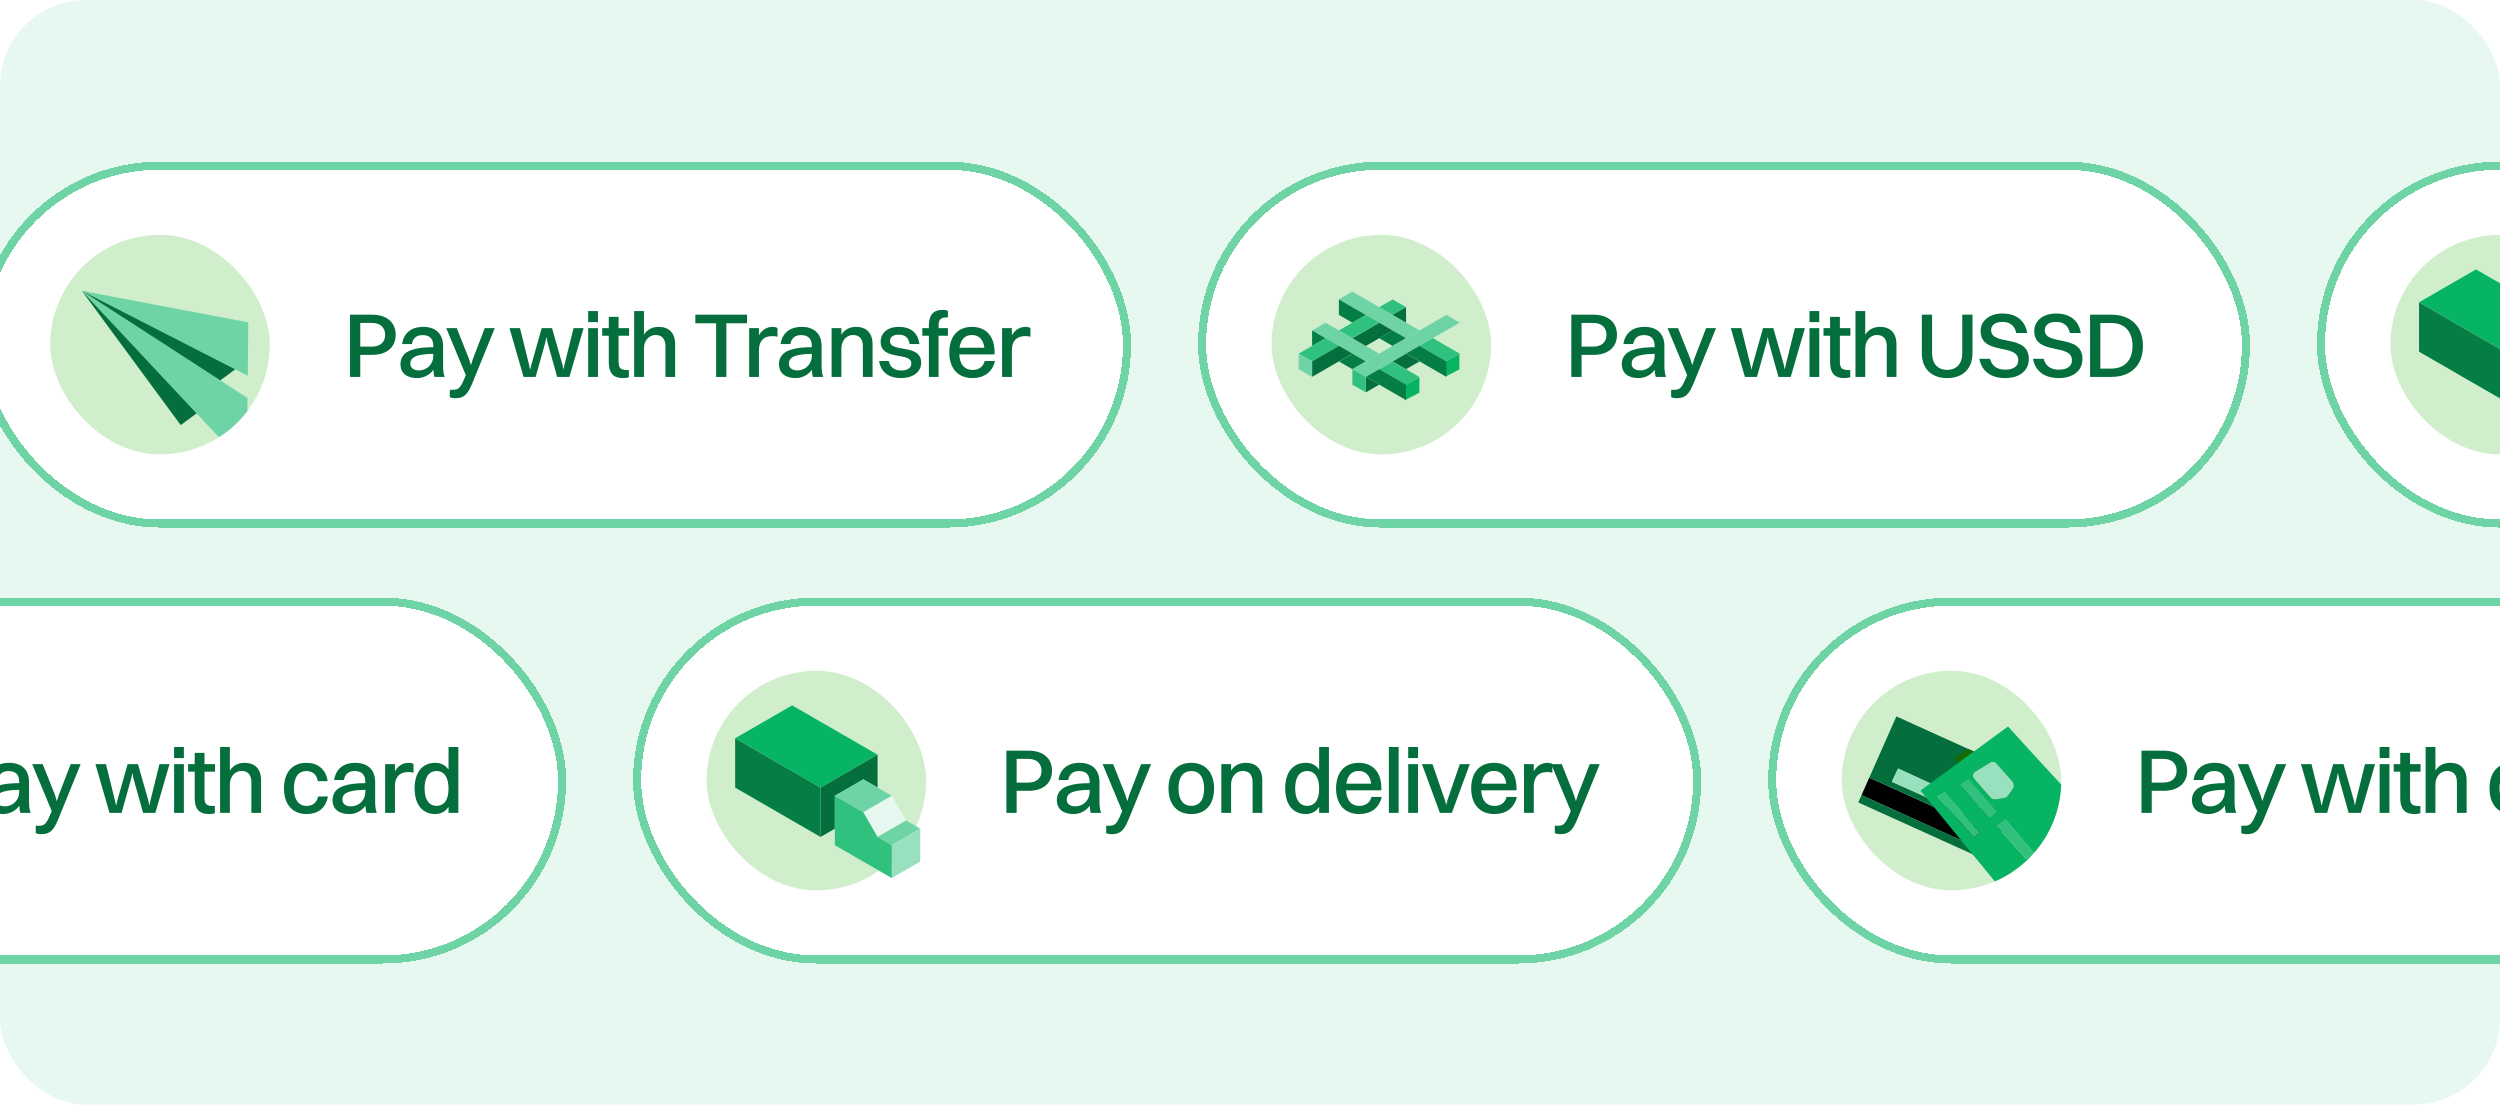 <svg width="464" height="205" viewBox="0 0 464 205" fill="none" xmlns="http://www.w3.org/2000/svg">
<g clip-path="url(#clip0_6553_24079)">
<rect width="464" height="205" rx="16" fill="#E6F8EF"/>
<g filter="url(#filter0_d_6553_24079)">
<rect x="-4.326" y="29" width="214.252" height="67.913" rx="33.957" fill="white" shape-rendering="crispEdges"/>
<g clip-path="url(#clip1_6553_24079)">
<rect x="9.324" y="42.586" width="40.748" height="40.748" rx="20.374" fill="#A4DE9B" fill-opacity="0.5"/>
<path d="M15.195 52.977L43.658 67.547L45.98 68.736L46.092 58.831L15.195 52.977Z" fill="#6FD4A5"/>
<path d="M15.19 52.977L36.488 75.72L45.797 85.662L45.941 72.879L40.885 69.601L15.195 52.977L15.19 52.977Z" fill="#6FD4A5"/>
<path d="M15.19 52.977L33.539 77.901L36.488 75.72L15.19 52.977Z" fill="#046E3C"/>
<path d="M15.195 52.977L40.885 69.6L43.658 67.547L15.195 52.977Z" fill="#046E3C"/>
</g>
<path d="M64.964 68.953V57.408H69.073C71.772 57.408 73.436 58.817 73.436 61.126C73.436 63.486 71.738 64.861 69.107 64.861H66.866V68.953H64.964ZM69.056 58.936H66.866V63.333H69.005C70.601 63.333 71.484 62.484 71.484 61.143C71.484 59.802 70.584 58.936 69.056 58.936ZM76.448 62.858H74.632C74.92 60.854 76.295 59.666 78.553 59.666C81.015 59.666 82.238 61.109 82.238 63.214V66.746C82.238 67.833 82.34 68.461 82.543 68.953H80.642C80.506 68.614 80.455 68.138 80.438 67.629C79.674 68.698 78.502 69.174 77.416 69.174C75.582 69.174 74.326 68.308 74.326 66.576C74.326 65.337 75.005 64.42 76.363 63.962C77.569 63.554 78.791 63.452 80.421 63.435V63.231C80.421 61.907 79.81 61.194 78.418 61.194C77.246 61.194 76.618 61.839 76.448 62.858ZM76.159 66.508C76.159 67.272 76.788 67.748 77.755 67.748C79.267 67.748 80.421 66.542 80.421 65.082V64.675C76.941 64.709 76.159 65.473 76.159 66.508ZM84.488 72.909C84.097 72.909 83.69 72.807 83.486 72.739V71.347H83.978C85.014 71.347 85.405 71.143 86.186 69.259L86.457 68.63L82.824 59.904H84.776L87.018 65.54L87.408 66.78L87.799 65.54L89.972 59.904H91.823L87.714 70.006C86.797 72.264 86.101 72.909 84.488 72.909ZM103.407 68.953L101.608 62.518L101.421 61.5L101.217 62.518L99.417 68.953H97.176L94.562 59.904H96.514L98.178 66.627L98.399 67.646L98.636 66.627L100.538 59.904H102.456L104.375 66.627L104.579 67.595L104.783 66.627L106.446 59.904H108.314L105.682 68.953H103.407ZM109.164 58.783V56.729H110.981V58.783H109.164ZM109.164 68.953V59.904H110.981V68.953H109.164ZM112.99 66.254V61.313H111.768V59.904H112.99V57.815H114.807V59.904H116.759V61.313H114.807V66.152C114.807 67.187 115.095 67.68 116.369 67.68H116.725V69.004C116.521 69.106 116.097 69.174 115.588 69.174C113.822 69.174 112.99 68.206 112.99 66.254ZM117.7 68.953V56.729H119.517V61.109C120.128 60.141 121.079 59.666 122.25 59.666C124.135 59.666 125.306 60.77 125.306 62.909V68.953H123.506V63.282C123.506 61.975 122.929 61.177 121.69 61.177C120.332 61.177 119.517 62.383 119.517 63.639V68.953H117.7ZM132.91 68.953V59.004H129.056V57.408H138.649V59.004H134.812V68.953H132.91ZM139.042 68.953V59.904H140.859V61.245C141.453 60.158 142.387 59.666 143.44 59.666C143.796 59.666 144.136 59.751 144.305 59.904V61.5C144.034 61.415 143.711 61.381 143.338 61.381C141.606 61.381 140.859 62.433 140.859 64.012V68.953H139.042ZM146.699 62.858H144.883C145.171 60.854 146.547 59.666 148.805 59.666C151.267 59.666 152.489 61.109 152.489 63.214V66.746C152.489 67.833 152.591 68.461 152.795 68.953H150.893C150.757 68.614 150.706 68.138 150.689 67.629C149.925 68.698 148.754 69.174 147.667 69.174C145.834 69.174 144.577 68.308 144.577 66.576C144.577 65.337 145.256 64.42 146.615 63.962C147.82 63.554 149.042 63.452 150.672 63.435V63.231C150.672 61.907 150.061 61.194 148.669 61.194C147.497 61.194 146.869 61.839 146.699 62.858ZM146.411 66.508C146.411 67.272 147.039 67.748 148.007 67.748C149.518 67.748 150.672 66.542 150.672 65.082V64.675C147.192 64.709 146.411 65.473 146.411 66.508ZM154.343 68.953V59.904H156.159V61.109C156.771 60.141 157.721 59.666 158.893 59.666C160.777 59.666 161.949 60.77 161.949 62.909V68.953H160.149V63.282C160.149 61.975 159.572 61.177 158.333 61.177C156.974 61.177 156.159 62.383 156.159 63.639V68.953H154.343ZM165.177 62.281C165.177 64.59 170.967 62.654 170.967 66.338C170.967 68.053 169.422 69.174 167.231 69.174C165.041 69.174 163.496 68.155 163.157 65.999H164.973C165.16 67.136 166.009 67.765 167.282 67.765C168.505 67.765 169.15 67.221 169.15 66.457C169.15 64.199 163.445 66.101 163.445 62.383C163.445 60.973 164.549 59.666 166.841 59.666C168.861 59.666 170.355 60.6 170.644 62.858H168.827C168.624 61.584 167.91 61.109 166.756 61.109C165.754 61.109 165.177 61.602 165.177 62.281ZM171.178 61.313V59.904H172.4V59.428C172.4 57.459 173.232 56.508 174.93 56.508C175.388 56.508 175.745 56.593 175.932 56.678V57.9H175.762C174.505 57.9 174.2 58.41 174.2 59.445V59.904H175.932V61.313H174.2V68.953H172.4V61.313H171.178ZM184.661 65.999C184.168 68.104 182.606 69.174 180.484 69.174C177.819 69.174 176.189 67.391 176.189 64.437C176.189 61.364 177.819 59.666 180.399 59.666C183.014 59.666 184.593 61.432 184.593 64.335V64.776H178.039C178.141 66.627 179.007 67.663 180.484 67.663C181.639 67.663 182.454 67.12 182.759 65.999H184.661ZM180.399 61.177C179.092 61.177 178.311 62.009 178.09 63.537H182.708C182.488 62.009 181.69 61.177 180.399 61.177ZM185.988 68.953V59.904H187.805V61.245C188.399 60.158 189.333 59.666 190.385 59.666C190.742 59.666 191.082 59.751 191.251 59.904V61.5C190.98 61.415 190.657 61.381 190.284 61.381C188.552 61.381 187.805 62.433 187.805 64.012V68.953H185.988Z" fill="#046E3C"/>
<rect x="-3.576" y="29.75" width="212.752" height="66.413" rx="33.207" stroke="#6FD4A5" stroke-width="1.5" shape-rendering="crispEdges"/>
</g>
<g filter="url(#filter1_d_6553_24079)">
<rect x="222.35" y="29" width="195.252" height="67.913" rx="33.957" fill="white" shape-rendering="crispEdges"/>
<g clip-path="url(#clip2_6553_24079)">
<rect x="236" y="42.586" width="40.748" height="40.748" rx="20.374" fill="#A4DE9B" fill-opacity="0.5"/>
<path d="M263.44 69V71.876L260.883 73.214V70.413L263.44 69Z" fill="#07B463"/>
<path d="M270.865 64.672V67.548L268.309 68.886V66.085L270.865 64.672Z" fill="#07B463"/>
<path d="M255.98 64.652L253.489 66.089L250.998 64.652L248.507 63.213L246.016 61.777L243.525 60.337L246.016 58.898L248.507 60.337L250.998 61.777L253.489 63.213L255.98 64.652Z" fill="#6FD4A5"/>
<path d="M246.016 61.775L243.525 63.212V60.336L246.016 61.775Z" fill="#057E45"/>
<path d="M253.49 66.085L250.999 67.524L248.508 66.088L250.999 64.648L253.49 66.085Z" fill="#057E45"/>
<path d="M263.454 60.325L260.963 61.764L258.472 60.325L255.981 58.886L253.49 57.447L248.496 54.564L250.987 53.125L255.981 56.011L258.472 57.447H258.475L260.963 58.886L263.454 60.325Z" fill="#6FD4A5"/>
<path d="M253.49 57.453L250.999 58.892L248.496 57.446V54.57L253.49 57.453Z" fill="#057E45"/>
<path d="M258.473 60.337L255.982 61.774L253.491 63.213L251 61.777L253.493 60.337L255.982 58.898L258.473 60.337Z" fill="#046E3C"/>
<path d="M260.964 61.775L258.473 63.212L255.982 61.773L258.473 60.336L260.964 61.775Z" fill="#057E45"/>
<path d="M255.981 58.884L253.492 60.324L250.999 61.763L248.508 60.324L250.999 58.884L253.49 57.445L255.981 58.884Z" fill="#31C17E"/>
<path d="M248.508 63.202L246.017 64.641L243.526 66.08L241.035 64.641L243.526 63.202L246.017 61.766L248.508 63.202Z" fill="#31C17E"/>
<path d="M260.964 56.009L258.476 57.446H258.473L255.982 56.009L258.473 54.57L260.964 56.009Z" fill="#31C17E"/>
<path d="M250.998 64.627L248.507 66.066L243.525 68.941V66.066L246.016 64.627L248.507 63.188L250.998 64.627Z" fill="#046E3C"/>
<path d="M260.963 56.008V58.883L258.475 57.444L260.963 56.008Z" fill="#046E3C"/>
<path d="M243.526 66.088V68.963L241.035 67.524V64.648L243.526 66.088Z" fill="#6FD4A5"/>
<path d="M270.928 58.882L265.946 61.758L263.455 63.197L260.964 64.636L258.473 66.075L255.982 67.512L253.491 68.951L251 67.512L253.491 66.073L255.982 64.636L258.473 63.197L260.964 61.76L263.455 60.321L268.437 57.445L270.928 58.882Z" fill="#6FD4A5"/>
<path d="M270.926 64.636L268.435 66.075L265.942 64.636L263.453 63.197L265.944 61.758L268.435 63.197L270.926 64.636Z" fill="#31C17E"/>
<path d="M268.432 66.066V68.941L263.45 66.063L260.959 64.627L263.45 63.188L265.939 64.627L268.432 66.066Z" fill="#057E45"/>
<path d="M263.455 66.085L260.964 67.524L258.473 66.088L260.964 64.648L263.455 66.085Z" fill="#046E3C"/>
<path d="M263.455 68.969L260.964 70.406L258.473 68.967L255.982 67.53L258.473 66.094L260.964 67.53L263.455 68.969Z" fill="#31C17E"/>
<path d="M260.965 70.391V73.269L255.983 70.391L253.492 68.955L255.983 67.516L258.474 68.952L260.965 70.391Z" fill="#057E45"/>
<path d="M255.983 70.39L253.492 71.829V68.953L255.983 70.39Z" fill="#046E3C"/>
<path d="M253.491 68.955V71.83L251 70.394V67.516L253.491 68.955Z" fill="#31C17E"/>
</g>
<path d="M291.64 68.953V57.408H295.749C298.448 57.408 300.112 58.817 300.112 61.126C300.112 63.486 298.414 64.861 295.783 64.861H293.541V68.953H291.64ZM295.732 58.936H293.541V63.333H295.681C297.277 63.333 298.16 62.484 298.16 61.143C298.16 59.802 297.26 58.936 295.732 58.936ZM303.124 62.858H301.307C301.596 60.854 302.971 59.666 305.229 59.666C307.691 59.666 308.914 61.109 308.914 63.214V66.746C308.914 67.833 309.015 68.461 309.219 68.953H307.318C307.182 68.614 307.131 68.138 307.114 67.629C306.35 68.698 305.178 69.174 304.092 69.174C302.258 69.174 301.002 68.308 301.002 66.576C301.002 65.337 301.681 64.42 303.039 63.962C304.245 63.554 305.467 63.452 307.097 63.435V63.231C307.097 61.907 306.486 61.194 305.093 61.194C303.922 61.194 303.294 61.839 303.124 62.858ZM302.835 66.508C302.835 67.272 303.464 67.748 304.431 67.748C305.942 67.748 307.097 66.542 307.097 65.082V64.675C303.616 64.709 302.835 65.473 302.835 66.508ZM311.164 72.909C310.773 72.909 310.366 72.807 310.162 72.739V71.347H310.654C311.69 71.347 312.08 71.143 312.861 69.259L313.133 68.63L309.5 59.904H311.452L313.693 65.54L314.084 66.78L314.474 65.54L316.648 59.904H318.498L314.389 70.006C313.473 72.264 312.777 72.909 311.164 72.909ZM330.083 68.953L328.283 62.518L328.097 61.5L327.893 62.518L326.093 68.953H323.852L321.237 59.904H323.19L324.854 66.627L325.074 67.646L325.312 66.627L327.214 59.904H329.132L331.051 66.627L331.255 67.595L331.458 66.627L333.122 59.904H334.99L332.358 68.953H330.083ZM335.84 58.783V56.729H337.657V58.783H335.84ZM335.84 68.953V59.904H337.657V68.953H335.84ZM339.666 66.254V61.313H338.443V59.904H339.666V57.815H341.482V59.904H343.435V61.313H341.482V66.152C341.482 67.187 341.771 67.68 343.044 67.68H343.401V69.004C343.197 69.106 342.773 69.174 342.263 69.174C340.498 69.174 339.666 68.206 339.666 66.254ZM344.376 68.953V56.729H346.192V61.109C346.804 60.141 347.754 59.666 348.926 59.666C350.81 59.666 351.982 60.77 351.982 62.909V68.953H350.182V63.282C350.182 61.975 349.605 61.177 348.366 61.177C347.007 61.177 346.192 62.383 346.192 63.639V68.953H344.376ZM366.098 64.556C366.098 67.425 364.298 69.174 361.395 69.174C358.492 69.174 356.692 67.425 356.692 64.556V57.408H358.594V64.556C358.594 66.491 359.646 67.646 361.395 67.646C363.161 67.646 364.196 66.474 364.196 64.556V57.408H366.098V64.556ZM369.554 60.26C369.554 63.299 376.549 60.905 376.549 65.625C376.549 67.9 374.699 69.174 372.169 69.174C369.605 69.174 367.839 68.002 367.364 65.591H369.351C369.673 66.899 370.641 67.612 372.186 67.612C373.765 67.612 374.597 66.916 374.597 65.88C374.597 62.62 367.602 65.048 367.602 60.413C367.602 58.681 369.062 57.187 371.694 57.187C373.969 57.187 375.836 58.274 376.244 60.803H374.223C373.901 59.377 373.001 58.749 371.643 58.749C370.318 58.749 369.554 59.343 369.554 60.26ZM379.509 60.26C379.509 63.299 386.504 60.905 386.504 65.625C386.504 67.9 384.654 69.174 382.124 69.174C379.56 69.174 377.794 68.002 377.319 65.591H379.305C379.628 66.899 380.596 67.612 382.141 67.612C383.72 67.612 384.552 66.916 384.552 65.88C384.552 62.62 377.557 65.048 377.557 60.413C377.557 58.681 379.017 57.187 381.648 57.187C383.924 57.187 385.791 58.274 386.199 60.803H384.178C383.856 59.377 382.956 58.749 381.598 58.749C380.273 58.749 379.509 59.343 379.509 60.26ZM387.919 68.953V57.408H391.875C395.491 57.408 397.733 59.581 397.733 63.197C397.733 66.814 395.491 68.953 391.875 68.953H387.919ZM391.875 67.408C394.337 67.408 395.797 65.846 395.797 63.197C395.797 60.515 394.337 58.953 391.875 58.953H389.821V67.408H391.875Z" fill="#046E3C"/>
<rect x="223.1" y="29.75" width="193.752" height="66.413" rx="33.207" stroke="#6FD4A5" stroke-width="1.5" shape-rendering="crispEdges"/>
</g>
<g filter="url(#filter2_d_6553_24079)">
<rect x="430.023" y="29" width="198.252" height="67.913" rx="33.957" fill="white" shape-rendering="crispEdges"/>
<rect x="443.674" y="42.586" width="40.748" height="40.748" rx="20.374" fill="#A4DE9B" fill-opacity="0.5"/>
<path d="M475.405 58.156L464.831 64.26L448.973 55.105L459.546 49L475.405 58.156Z" fill="#07B463"/>
<path d="M464.831 64.273V73.431L460.946 71.187L457.285 69.073L454.723 67.593L451.334 65.637L448.973 64.273V55.117L464.831 64.273Z" fill="#057E45"/>
<rect x="430.773" y="29.75" width="196.752" height="66.413" rx="33.207" stroke="#6FD4A5" stroke-width="1.5" shape-rendering="crispEdges"/>
</g>
<g filter="url(#filter3_d_6553_24079)">
<rect x="-81.178" y="109.914" width="186.252" height="67.913" rx="33.957" fill="white" shape-rendering="crispEdges"/>
<path d="M-11.887 149.867V138.322H-7.779C-5.079 138.322 -3.415 139.731 -3.415 142.04C-3.415 144.4 -5.113 145.775 -7.745 145.775H-9.986V149.867H-11.887ZM-7.796 139.85H-9.986V144.247H-7.847C-6.251 144.247 -5.368 143.398 -5.368 142.057C-5.368 140.716 -6.268 139.85 -7.796 139.85ZM-0.403 143.772H-2.22C-1.931 141.769 -0.556 140.58 1.702 140.58C4.164 140.58 5.386 142.023 5.386 144.129V147.66C5.386 148.747 5.488 149.375 5.692 149.867H3.79C3.654 149.528 3.603 149.052 3.587 148.543C2.822 149.613 1.651 150.088 0.564 150.088C-1.269 150.088 -2.526 149.222 -2.526 147.49C-2.526 146.251 -1.847 145.334 -0.488 144.876C0.717 144.468 1.94 144.366 3.57 144.349V144.145C3.57 142.821 2.958 142.108 1.566 142.108C0.395 142.108 -0.234 142.753 -0.403 143.772ZM-0.692 147.422C-0.692 148.186 -0.064 148.662 0.904 148.662C2.415 148.662 3.57 147.456 3.57 145.996V145.589C0.089 145.623 -0.692 146.387 -0.692 147.422ZM7.636 153.823C7.246 153.823 6.838 153.721 6.635 153.653V152.261H7.127C8.163 152.261 8.553 152.057 9.334 150.173L9.606 149.545L5.972 140.818H7.925L10.166 146.455L10.556 147.694L10.947 146.455L13.12 140.818H14.971L10.862 150.92C9.945 153.178 9.249 153.823 7.636 153.823ZM26.556 149.867L24.756 143.432L24.569 142.414L24.366 143.432L22.566 149.867H20.325L17.71 140.818H19.663L21.326 147.541L21.547 148.56L21.785 147.541L23.686 140.818H25.605L27.523 147.541L27.727 148.509L27.931 147.541L29.595 140.818H31.462L28.831 149.867H26.556ZM32.313 139.697V137.643H34.129V139.697H32.313ZM32.313 149.867V140.818H34.129V149.867H32.313ZM36.138 147.168V142.227H34.916V140.818H36.138V138.729H37.955V140.818H39.908V142.227H37.955V147.066C37.955 148.101 38.244 148.594 39.517 148.594H39.874V149.918C39.67 150.02 39.245 150.088 38.736 150.088C36.97 150.088 36.138 149.12 36.138 147.168ZM40.848 149.867V137.643H42.665V142.023C43.276 141.055 44.227 140.58 45.398 140.58C47.283 140.58 48.455 141.684 48.455 143.823V149.867H46.655V144.196C46.655 142.889 46.078 142.091 44.838 142.091C43.48 142.091 42.665 143.297 42.665 144.553V149.867H40.848ZM60.805 143.976H58.988C58.767 142.685 57.936 142.108 56.883 142.108C55.372 142.108 54.557 143.263 54.557 145.351C54.557 147.405 55.406 148.577 56.934 148.577C58.02 148.577 58.785 147.983 59.056 146.828H60.856C60.465 149.086 58.903 150.088 56.9 150.088C54.285 150.088 52.706 148.288 52.706 145.351C52.706 142.278 54.319 140.58 56.883 140.58C58.903 140.58 60.499 141.718 60.805 143.976ZM63.839 143.772H62.022C62.311 141.769 63.686 140.58 65.944 140.58C68.406 140.58 69.629 142.023 69.629 144.129V147.66C69.629 148.747 69.731 149.375 69.934 149.867H68.033C67.897 149.528 67.846 149.052 67.829 148.543C67.065 149.613 65.894 150.088 64.807 150.088C62.973 150.088 61.717 149.222 61.717 147.49C61.717 146.251 62.396 145.334 63.754 144.876C64.96 144.468 66.182 144.366 67.812 144.349V144.145C67.812 142.821 67.201 142.108 65.809 142.108C64.637 142.108 64.009 142.753 63.839 143.772ZM63.55 147.422C63.55 148.186 64.179 148.662 65.147 148.662C66.657 148.662 67.812 147.456 67.812 145.996V145.589C64.332 145.623 63.55 146.387 63.55 147.422ZM71.482 149.867V140.818H73.299V142.159C73.893 141.072 74.827 140.58 75.88 140.58C76.236 140.58 76.576 140.665 76.746 140.818V142.414C76.474 142.329 76.151 142.295 75.778 142.295C74.046 142.295 73.299 143.347 73.299 144.926V149.867H71.482ZM80.787 150.088C78.393 150.088 76.95 148.305 76.95 145.351C76.95 142.278 78.427 140.58 80.787 140.58C81.823 140.58 82.672 141.004 83.249 141.836V137.643H85.066V149.867H83.249V148.764C82.672 149.613 81.823 150.088 80.787 150.088ZM81.025 148.56C82.468 148.56 83.249 147.439 83.249 145.351C83.249 143.28 82.434 142.108 81.025 142.108C79.582 142.108 78.801 143.263 78.801 145.351C78.801 147.405 79.616 148.56 81.025 148.56Z" fill="#046E3C"/>
<rect x="-80.428" y="110.664" width="184.752" height="66.413" rx="33.207" stroke="#6FD4A5" stroke-width="1.5" shape-rendering="crispEdges"/>
</g>
<g filter="url(#filter4_d_6553_24079)">
<rect x="117.496" y="109.914" width="198.252" height="67.913" rx="33.957" fill="white" shape-rendering="crispEdges"/>
<rect x="131.146" y="123.5" width="40.748" height="40.748" rx="20.374" fill="#A4DE9B" fill-opacity="0.5"/>
<path d="M162.877 139.07L152.304 145.174L136.445 136.019L147.019 129.914L162.877 139.07Z" fill="#07B463"/>
<path d="M162.878 139.07V145.177L160.234 143.65L154.949 146.701V152.806L152.305 154.333V145.175L162.878 139.07Z" fill="#046E3C"/>
<path d="M165.519 146.7L160.231 149.753L154.945 146.7L160.231 143.648L162.875 145.175L165.519 146.7Z" fill="#6FD4A5"/>
<path d="M165.523 146.704L160.234 149.758L162.877 154.335L168.166 151.282L165.523 146.704Z" fill="#E6F8EF"/>
<path d="M170.806 152.8L165.521 155.853L162.877 154.327L168.165 151.273L170.806 152.8Z" fill="#6FD4A5"/>
<path d="M170.807 152.797V158.901L165.521 161.955V155.85L170.807 152.797Z" fill="#99E0BF"/>
<path d="M165.519 155.869V161.973L154.945 155.869V146.711L160.231 149.764L162.875 154.342L165.519 155.869Z" fill="#31C17E"/>
<path d="M152.304 145.187V154.345L148.418 152.101L144.757 149.987L142.196 148.507L138.807 146.551L136.445 145.187V136.031L152.304 145.187Z" fill="#057E45"/>
<path d="M186.786 149.867V138.322H190.895C193.595 138.322 195.258 139.731 195.258 142.04C195.258 144.4 193.561 145.775 190.929 145.775H188.688V149.867H186.786ZM190.878 139.85H188.688V144.247H190.827C192.423 144.247 193.306 143.398 193.306 142.057C193.306 140.716 192.406 139.85 190.878 139.85ZM198.27 143.772H196.454C196.742 141.769 198.118 140.58 200.376 140.58C202.838 140.58 204.06 142.023 204.06 144.129V147.66C204.06 148.747 204.162 149.375 204.366 149.867H202.464C202.328 149.528 202.277 149.052 202.26 148.543C201.496 149.613 200.325 150.088 199.238 150.088C197.405 150.088 196.148 149.222 196.148 147.49C196.148 146.251 196.827 145.334 198.186 144.876C199.391 144.468 200.613 144.366 202.243 144.349V144.145C202.243 142.821 201.632 142.108 200.24 142.108C199.068 142.108 198.44 142.753 198.27 143.772ZM197.982 147.422C197.982 148.186 198.61 148.662 199.578 148.662C201.089 148.662 202.243 147.456 202.243 145.996V145.589C198.763 145.623 197.982 146.387 197.982 147.422ZM206.31 153.823C205.92 153.823 205.512 153.721 205.308 153.653V152.261H205.801C206.836 152.261 207.227 152.057 208.008 150.173L208.28 149.545L204.646 140.818H206.599L208.84 146.455L209.23 147.694L209.621 146.455L211.794 140.818H213.645L209.536 150.92C208.619 153.178 207.923 153.823 206.31 153.823ZM221.104 150.088C218.472 150.088 216.876 148.305 216.876 145.351C216.876 142.278 218.523 140.58 221.104 140.58C223.735 140.58 225.331 142.397 225.331 145.351C225.331 148.407 223.685 150.088 221.104 150.088ZM221.104 148.56C222.649 148.56 223.481 147.439 223.481 145.351C223.481 143.28 222.632 142.108 221.104 142.108C219.576 142.108 218.727 143.246 218.727 145.351C218.727 147.405 219.576 148.56 221.104 148.56ZM226.676 149.867V140.818H228.492V142.023C229.104 141.055 230.054 140.58 231.226 140.58C233.11 140.58 234.282 141.684 234.282 143.823V149.867H232.482V144.196C232.482 142.889 231.905 142.091 230.666 142.091C229.307 142.091 228.492 143.297 228.492 144.553V149.867H226.676ZM242.371 150.088C239.977 150.088 238.534 148.305 238.534 145.351C238.534 142.278 240.011 140.58 242.371 140.58C243.406 140.58 244.255 141.004 244.833 141.836V137.643H246.649V149.867H244.833V148.764C244.255 149.613 243.406 150.088 242.371 150.088ZM242.608 148.56C244.052 148.56 244.833 147.439 244.833 145.351C244.833 143.28 244.018 142.108 242.608 142.108C241.165 142.108 240.384 143.263 240.384 145.351C240.384 147.405 241.199 148.56 242.608 148.56ZM256.447 146.913C255.954 149.018 254.392 150.088 252.27 150.088C249.604 150.088 247.974 148.305 247.974 145.351C247.974 142.278 249.604 140.58 252.185 140.58C254.8 140.58 256.379 142.346 256.379 145.249V145.691H249.825C249.927 147.541 250.793 148.577 252.27 148.577C253.424 148.577 254.239 148.034 254.545 146.913H256.447ZM252.185 142.091C250.878 142.091 250.097 142.923 249.876 144.451H254.494C254.273 142.923 253.475 142.091 252.185 142.091ZM257.774 149.867V137.643H259.591V149.867H257.774ZM261.362 139.697V137.643H263.179V139.697H261.362ZM261.362 149.867V140.818H263.179V149.867H261.362ZM267.242 149.867L263.914 140.818H265.867L268.193 147.541L268.413 148.407L268.634 147.541L270.943 140.818H272.794L269.466 149.867H267.242ZM281.526 146.913C281.034 149.018 279.472 150.088 277.35 150.088C274.684 150.088 273.054 148.305 273.054 145.351C273.054 142.278 274.684 140.58 277.265 140.58C279.879 140.58 281.458 142.346 281.458 145.249V145.691H274.905C275.007 147.541 275.872 148.577 277.35 148.577C278.504 148.577 279.319 148.034 279.625 146.913H281.526ZM277.265 142.091C275.957 142.091 275.176 142.923 274.956 144.451H279.574C279.353 142.923 278.555 142.091 277.265 142.091ZM282.853 149.867V140.818H284.67V142.159C285.264 141.072 286.198 140.58 287.251 140.58C287.607 140.58 287.947 140.665 288.117 140.818V142.414C287.845 142.329 287.522 142.295 287.149 142.295C285.417 142.295 284.67 143.347 284.67 144.926V149.867H282.853ZM289.574 153.823C289.183 153.823 288.776 153.721 288.572 153.653V152.261H289.064C290.1 152.261 290.491 152.057 291.272 150.173L291.543 149.545L287.91 140.818H289.862L292.103 146.455L292.494 147.694L292.884 146.455L295.058 140.818H296.908L292.8 150.92C291.883 153.178 291.187 153.823 289.574 153.823Z" fill="#046E3C"/>
<rect x="118.246" y="110.664" width="196.752" height="66.413" rx="33.207" stroke="#6FD4A5" stroke-width="1.5" shape-rendering="crispEdges"/>
</g>
<g filter="url(#filter5_d_6553_24079)">
<rect x="328.172" y="109.914" width="186.252" height="67.913" rx="33.957" fill="white" shape-rendering="crispEdges"/>
<g clip-path="url(#clip3_6553_24079)">
<rect x="341.822" y="123.5" width="40.748" height="40.748" rx="20.374" fill="#A4DE9B" fill-opacity="0.5"/>
<path d="M369.784 157.586L345.496 146.584L346.936 143.331L350.677 145.026L366.105 152.011L371.089 154.27L369.784 157.586Z" fill="black"/>
<path d="M369.243 158.96L344.895 147.934L345.494 146.582L369.782 157.583L369.243 158.96Z" fill="#046E3C"/>
<path d="M372.879 155.077L372.873 155.07" stroke="black" stroke-width="0.849" stroke-miterlimit="10"/>
<path d="M371.767 153.428L371.762 153.422" stroke="black" stroke-width="0.849" stroke-miterlimit="10"/>
<path d="M368.771 139.577L368.766 139.57" stroke="black" stroke-width="0.849" stroke-miterlimit="10"/>
<path d="M374.912 142.356L365.351 137.995L361.113 139.358L362.34 142.195L368.976 152.742L371.406 153.562L374.912 142.356Z" fill="#146B07"/>
<path d="M371.474 153.291L371.551 153.098C370.694 151.822 369.824 150.528 368.953 149.232C366.752 145.944 364.552 142.652 362.572 139.668L365.336 138.022L359.839 135.534L351.969 131.968L348.438 139.941L347.365 142.371L346.941 143.324L350.682 145.019L366.11 152.004L371.094 154.263L371.474 153.291ZM351.125 144.075L352.255 141.67L367.684 148.657L366.555 151.062L351.125 144.075Z" fill="#046E3C"/>
<path d="M367.566 148.716L352.299 141.606L351.164 144.137L366.547 150.954L367.566 148.716Z" fill="#99E0BF"/>
<path d="M372.696 133.838L359.594 143.421L356.435 145.73C359.185 149.111 362.238 152.84 365.291 156.564C366.5 158.032 367.706 159.497 368.894 160.942C368.994 161.066 369.093 161.185 369.193 161.309L369.195 161.311C369.713 161.94 370.225 162.559 370.733 163.174L370.735 163.176C374.473 167.72 377.923 171.897 380.467 174.967L397.572 160.639C392.778 155.575 381.576 143.689 372.696 133.838ZM366.594 142.249L369.411 140.512C369.766 140.294 370.229 140.362 370.503 140.674L373.481 144.032C373.829 144.426 373.862 145.009 373.562 145.44L372.733 146.636C372.557 146.893 372.283 147.064 371.974 147.115L370.915 147.29L370.465 147.365C370.07 147.43 369.674 147.289 369.412 146.988L369.15 146.687L369.147 146.685L366.397 143.541C366.048 143.142 366.145 142.529 366.594 142.249ZM365.382 143.516L367.668 146.181L370.688 149.704L369.272 150.89L363.943 144.909L363.702 144.636L365.385 143.518L365.382 143.516ZM366.336 154.418L359.543 146.818L360.915 146.042L367.436 153.569L366.336 154.418ZM376.059 158.457L370.486 152.201L372.169 151.083L377.475 157.271L376.059 158.457ZM383.449 166.736L377.874 160.477L379.56 159.362L384.862 165.547L383.449 166.736Z" fill="#07B463"/>
<path d="M370.691 149.683L369.275 150.87L363.946 144.889L363.703 144.613L365.386 143.496L367.671 146.161L370.691 149.683Z" fill="#31C17E"/>
<path d="M367.435 153.564L366.335 154.413L359.541 146.813L360.914 146.037L367.435 153.564Z" fill="#31C17E"/>
<path d="M377.474 157.254L376.058 158.44L370.486 152.184L372.169 151.066L377.474 157.254Z" fill="#31C17E"/>
<path d="M384.867 165.535L383.453 166.724L377.878 160.465L379.564 159.349L384.867 165.535Z" fill="#31C17E"/>
<path d="M371.975 147.108L370.915 147.284L370.465 147.358C370.07 147.423 369.674 147.283 369.412 146.982L369.15 146.681L369.147 146.678L366.397 143.534C366.049 143.135 366.145 142.522 366.594 142.242L369.411 140.506C369.766 140.288 370.229 140.355 370.504 140.668L373.481 144.025C373.829 144.419 373.862 145.003 373.562 145.434L372.733 146.629C372.557 146.886 372.283 147.057 371.975 147.108Z" fill="#99E0BF"/>
</g>
<path d="M397.462 149.867V138.322H401.571C404.27 138.322 405.934 139.731 405.934 142.04C405.934 144.4 404.236 145.775 401.605 145.775H399.364V149.867H397.462ZM401.554 139.85H399.364V144.247H401.503C403.099 144.247 403.982 143.398 403.982 142.057C403.982 140.716 403.082 139.85 401.554 139.85ZM408.946 143.772H407.13C407.418 141.769 408.793 140.58 411.052 140.58C413.513 140.58 414.736 142.023 414.736 144.129V147.66C414.736 148.747 414.838 149.375 415.041 149.867H413.14C413.004 149.528 412.953 149.052 412.936 148.543C412.172 149.613 411.001 150.088 409.914 150.088C408.08 150.088 406.824 149.222 406.824 147.49C406.824 146.251 407.503 145.334 408.861 144.876C410.067 144.468 411.289 144.366 412.919 144.349V144.145C412.919 142.821 412.308 142.108 410.916 142.108C409.744 142.108 409.116 142.753 408.946 143.772ZM408.658 147.422C408.658 148.186 409.286 148.662 410.254 148.662C411.765 148.662 412.919 147.456 412.919 145.996V145.589C409.439 145.623 408.658 146.387 408.658 147.422ZM416.986 153.823C416.595 153.823 416.188 153.721 415.984 153.653V152.261H416.477C417.512 152.261 417.903 152.057 418.684 150.173L418.955 149.545L415.322 140.818H417.274L419.516 146.455L419.906 147.694L420.297 146.455L422.47 140.818H424.321L420.212 150.92C419.295 153.178 418.599 153.823 416.986 153.823ZM435.905 149.867L434.106 143.432L433.919 142.414L433.715 143.432L431.915 149.867H429.674L427.06 140.818H429.012L430.676 147.541L430.897 148.56L431.134 147.541L433.036 140.818H434.955L436.873 147.541L437.077 148.509L437.281 147.541L438.944 140.818H440.812L438.18 149.867H435.905ZM441.662 139.697V137.643H443.479V139.697H441.662ZM441.662 149.867V140.818H443.479V149.867H441.662ZM445.488 147.168V142.227H444.266V140.818H445.488V138.729H447.305V140.818H449.257V142.227H447.305V147.066C447.305 148.101 447.593 148.594 448.867 148.594H449.223V149.918C449.02 150.02 448.595 150.088 448.086 150.088C446.32 150.088 445.488 149.12 445.488 147.168ZM450.198 149.867V137.643H452.015V142.023C452.626 141.055 453.577 140.58 454.748 140.58C456.633 140.58 457.804 141.684 457.804 143.823V149.867H456.005V144.196C456.005 142.889 455.427 142.091 454.188 142.091C452.83 142.091 452.015 143.297 452.015 144.553V149.867H450.198ZM470.155 143.976H468.338C468.117 142.685 467.285 142.108 466.233 142.108C464.721 142.108 463.906 143.263 463.906 145.351C463.906 147.405 464.755 148.577 466.283 148.577C467.37 148.577 468.134 147.983 468.406 146.828H470.205C469.815 149.086 468.253 150.088 466.25 150.088C463.635 150.088 462.056 148.288 462.056 145.351C462.056 142.278 463.669 140.58 466.233 140.58C468.253 140.58 469.849 141.718 470.155 143.976ZM473.189 143.772H471.372C471.661 141.769 473.036 140.58 475.294 140.58C477.756 140.58 478.978 142.023 478.978 144.129V147.66C478.978 148.747 479.08 149.375 479.284 149.867H477.382C477.247 149.528 477.196 149.052 477.179 148.543C476.415 149.613 475.243 150.088 474.157 150.088C472.323 150.088 471.066 149.222 471.066 147.49C471.066 146.251 471.746 145.334 473.104 144.876C474.309 144.468 475.532 144.366 477.162 144.349V144.145C477.162 142.821 476.55 142.108 475.158 142.108C473.987 142.108 473.359 142.753 473.189 143.772ZM472.9 147.422C472.9 148.186 473.528 148.662 474.496 148.662C476.007 148.662 477.162 147.456 477.162 145.996V145.589C473.681 145.623 472.9 146.387 472.9 147.422ZM480.832 149.867V140.818H482.649V142.159C483.243 141.072 484.177 140.58 485.229 140.58C485.586 140.58 485.925 140.665 486.095 140.818V142.414C485.824 142.329 485.501 142.295 485.127 142.295C483.396 142.295 482.649 143.347 482.649 144.926V149.867H480.832ZM490.137 150.088C487.743 150.088 486.3 148.305 486.3 145.351C486.3 142.278 487.777 140.58 490.137 140.58C491.173 140.58 492.021 141.004 492.599 141.836V137.643H494.415V149.867H492.599V148.764C492.021 149.613 491.173 150.088 490.137 150.088ZM490.375 148.56C491.818 148.56 492.599 147.439 492.599 145.351C492.599 143.28 491.784 142.108 490.375 142.108C488.931 142.108 488.15 143.263 488.15 145.351C488.15 147.405 488.965 148.56 490.375 148.56Z" fill="#046E3C"/>
<rect x="328.922" y="110.664" width="184.752" height="66.413" rx="33.207" stroke="#6FD4A5" stroke-width="1.5" shape-rendering="crispEdges"/>
</g>
</g>
<defs>
<filter id="filter0_d_6553_24079" x="-6.326" y="28" width="218.252" height="71.914" filterUnits="userSpaceOnUse" color-interpolation-filters="sRGB">
<feFlood flood-opacity="0" result="BackgroundImageFix"/>
<feColorMatrix in="SourceAlpha" type="matrix" values="0 0 0 0 0 0 0 0 0 0 0 0 0 0 0 0 0 0 127 0" result="hardAlpha"/>
<feOffset dy="1"/>
<feGaussianBlur stdDeviation="1"/>
<feComposite in2="hardAlpha" operator="out"/>
<feColorMatrix type="matrix" values="0 0 0 0 0.184 0 0 0 0 0.169 0 0 0 0 0.263 0 0 0 0.1 0"/>
<feBlend mode="normal" in2="BackgroundImageFix" result="effect1_dropShadow_6553_24079"/>
<feBlend mode="normal" in="SourceGraphic" in2="effect1_dropShadow_6553_24079" result="shape"/>
</filter>
<filter id="filter1_d_6553_24079" x="220.35" y="28" width="199.252" height="71.914" filterUnits="userSpaceOnUse" color-interpolation-filters="sRGB">
<feFlood flood-opacity="0" result="BackgroundImageFix"/>
<feColorMatrix in="SourceAlpha" type="matrix" values="0 0 0 0 0 0 0 0 0 0 0 0 0 0 0 0 0 0 127 0" result="hardAlpha"/>
<feOffset dy="1"/>
<feGaussianBlur stdDeviation="1"/>
<feComposite in2="hardAlpha" operator="out"/>
<feColorMatrix type="matrix" values="0 0 0 0 0.184 0 0 0 0 0.169 0 0 0 0 0.263 0 0 0 0.1 0"/>
<feBlend mode="normal" in2="BackgroundImageFix" result="effect1_dropShadow_6553_24079"/>
<feBlend mode="normal" in="SourceGraphic" in2="effect1_dropShadow_6553_24079" result="shape"/>
</filter>
<filter id="filter2_d_6553_24079" x="428.023" y="28" width="202.252" height="71.914" filterUnits="userSpaceOnUse" color-interpolation-filters="sRGB">
<feFlood flood-opacity="0" result="BackgroundImageFix"/>
<feColorMatrix in="SourceAlpha" type="matrix" values="0 0 0 0 0 0 0 0 0 0 0 0 0 0 0 0 0 0 127 0" result="hardAlpha"/>
<feOffset dy="1"/>
<feGaussianBlur stdDeviation="1"/>
<feComposite in2="hardAlpha" operator="out"/>
<feColorMatrix type="matrix" values="0 0 0 0 0.184 0 0 0 0 0.169 0 0 0 0 0.263 0 0 0 0.1 0"/>
<feBlend mode="normal" in2="BackgroundImageFix" result="effect1_dropShadow_6553_24079"/>
<feBlend mode="normal" in="SourceGraphic" in2="effect1_dropShadow_6553_24079" result="shape"/>
</filter>
<filter id="filter3_d_6553_24079" x="-83.178" y="108.914" width="190.252" height="71.914" filterUnits="userSpaceOnUse" color-interpolation-filters="sRGB">
<feFlood flood-opacity="0" result="BackgroundImageFix"/>
<feColorMatrix in="SourceAlpha" type="matrix" values="0 0 0 0 0 0 0 0 0 0 0 0 0 0 0 0 0 0 127 0" result="hardAlpha"/>
<feOffset dy="1"/>
<feGaussianBlur stdDeviation="1"/>
<feComposite in2="hardAlpha" operator="out"/>
<feColorMatrix type="matrix" values="0 0 0 0 0.184 0 0 0 0 0.169 0 0 0 0 0.263 0 0 0 0.1 0"/>
<feBlend mode="normal" in2="BackgroundImageFix" result="effect1_dropShadow_6553_24079"/>
<feBlend mode="normal" in="SourceGraphic" in2="effect1_dropShadow_6553_24079" result="shape"/>
</filter>
<filter id="filter4_d_6553_24079" x="115.496" y="108.914" width="202.252" height="71.914" filterUnits="userSpaceOnUse" color-interpolation-filters="sRGB">
<feFlood flood-opacity="0" result="BackgroundImageFix"/>
<feColorMatrix in="SourceAlpha" type="matrix" values="0 0 0 0 0 0 0 0 0 0 0 0 0 0 0 0 0 0 127 0" result="hardAlpha"/>
<feOffset dy="1"/>
<feGaussianBlur stdDeviation="1"/>
<feComposite in2="hardAlpha" operator="out"/>
<feColorMatrix type="matrix" values="0 0 0 0 0.184 0 0 0 0 0.169 0 0 0 0 0.263 0 0 0 0.1 0"/>
<feBlend mode="normal" in2="BackgroundImageFix" result="effect1_dropShadow_6553_24079"/>
<feBlend mode="normal" in="SourceGraphic" in2="effect1_dropShadow_6553_24079" result="shape"/>
</filter>
<filter id="filter5_d_6553_24079" x="326.172" y="108.914" width="190.252" height="71.914" filterUnits="userSpaceOnUse" color-interpolation-filters="sRGB">
<feFlood flood-opacity="0" result="BackgroundImageFix"/>
<feColorMatrix in="SourceAlpha" type="matrix" values="0 0 0 0 0 0 0 0 0 0 0 0 0 0 0 0 0 0 127 0" result="hardAlpha"/>
<feOffset dy="1"/>
<feGaussianBlur stdDeviation="1"/>
<feComposite in2="hardAlpha" operator="out"/>
<feColorMatrix type="matrix" values="0 0 0 0 0.184 0 0 0 0 0.169 0 0 0 0 0.263 0 0 0 0.1 0"/>
<feBlend mode="normal" in2="BackgroundImageFix" result="effect1_dropShadow_6553_24079"/>
<feBlend mode="normal" in="SourceGraphic" in2="effect1_dropShadow_6553_24079" result="shape"/>
</filter>
<clipPath id="clip0_6553_24079">
<rect width="464" height="205" rx="16" fill="white"/>
</clipPath>
<clipPath id="clip1_6553_24079">
<rect x="9.324" y="42.586" width="40.748" height="40.748" rx="20.374" fill="white"/>
</clipPath>
<clipPath id="clip2_6553_24079">
<rect x="236" y="42.586" width="40.748" height="40.748" rx="20.374" fill="white"/>
</clipPath>
<clipPath id="clip3_6553_24079">
<rect x="341.822" y="123.5" width="40.748" height="40.748" rx="20.374" fill="white"/>
</clipPath>
</defs>
</svg>
